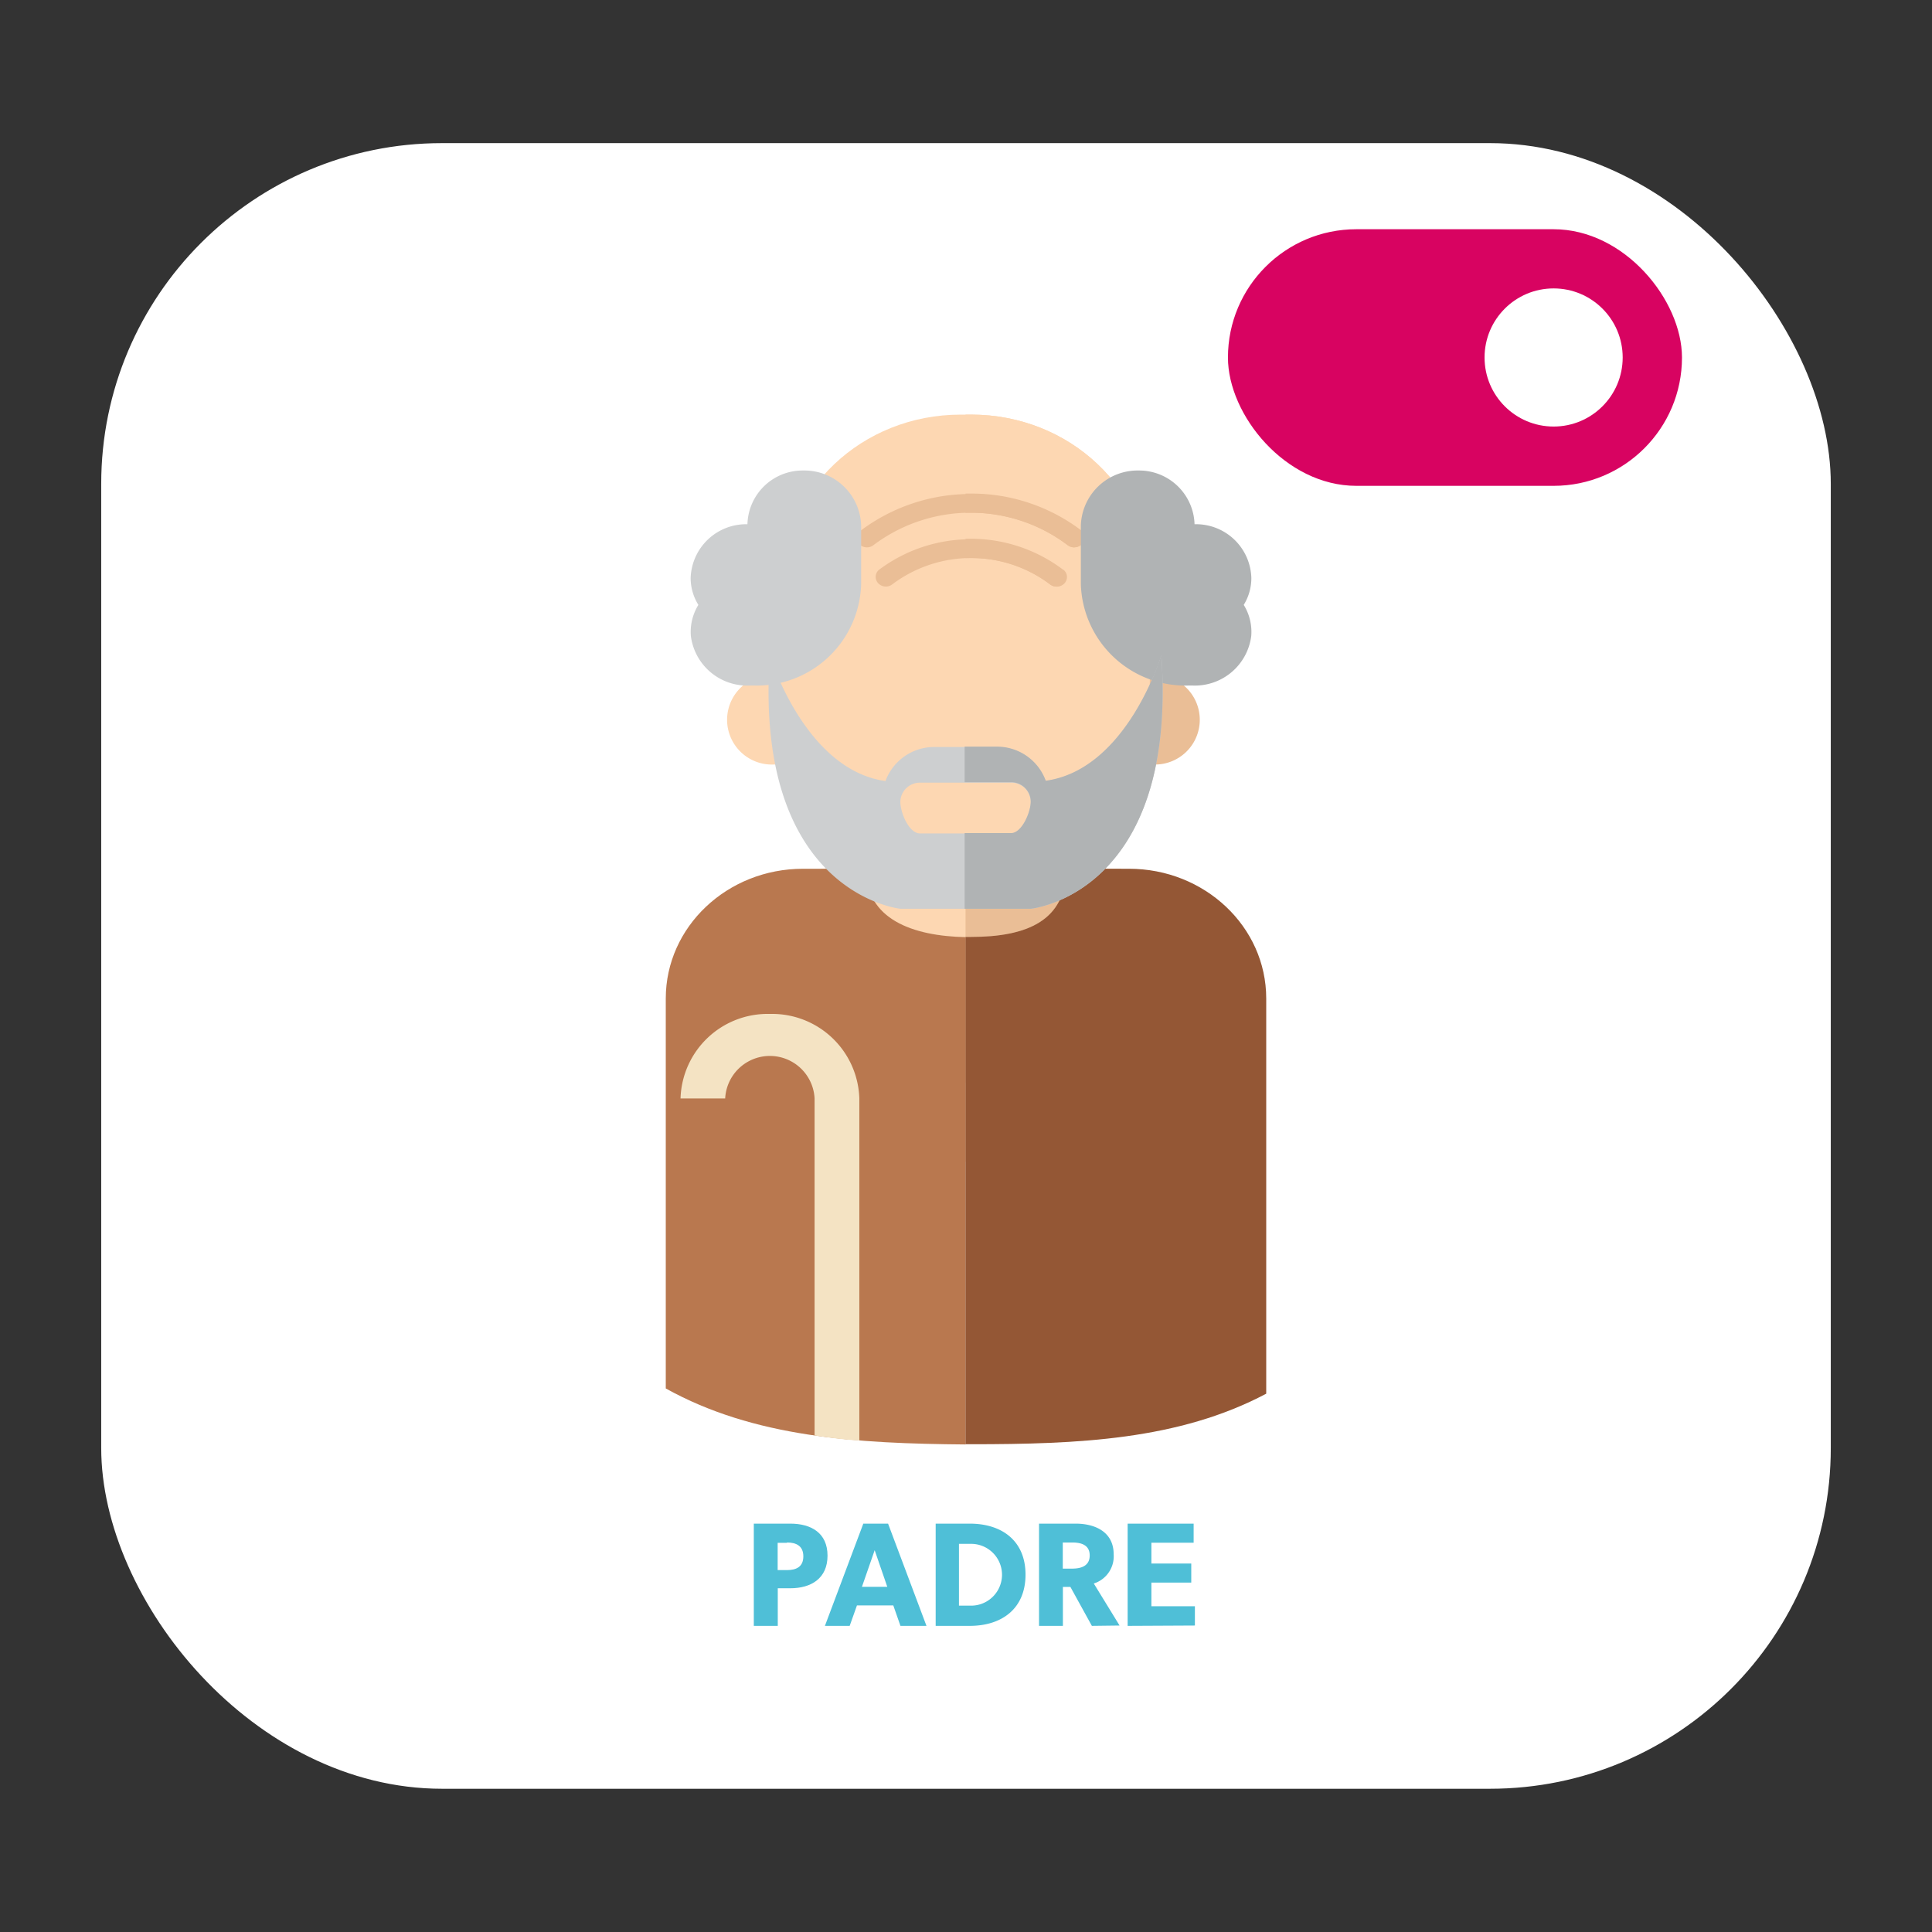 <svg id="Layer_1" data-name="Layer 1" xmlns="http://www.w3.org/2000/svg" xmlns:xlink="http://www.w3.org/1999/xlink" viewBox="0 0 170.08 170.08"><rect x="0" y="0" width="170.08" height="170.08" fill="#333333" stroke="none"/><defs><style>.cls-1{fill:none;}.cls-2{fill:#fff;}.cls-3{fill:#d80361;}.cls-4{clip-path:url(#clip-path);}.cls-5{fill:#fdd7b2;}.cls-6{fill:#eabe96;}.cls-7{fill:#f4e3c3;}.cls-8{fill:#b9784f;}.cls-9{fill:#945735;}.cls-10{fill:#b0b3b4;}.cls-11{fill:#cdcfd0;}.cls-12{isolation:isolate;}.cls-13{fill:#4fbfd7;}</style><clipPath id="clip-path"><rect class="cls-1" x="58.61" y="36.5" width="52.86" height="90.66"/></clipPath></defs><rect id="Rectángulo_260" data-name="Rectángulo 260" class="cls-2" x="8.91" y="12.6" width="152.26" height="144.87" rx="30"/><g id="Grupo_1288" data-name="Grupo 1288"><rect id="Rectángulo_124-4" data-name="Rectángulo 124-4" class="cls-3" x="108.1" y="20.18" width="39.97" height="22.59" rx="11.3"/><circle id="Elipse_54-12" data-name="Elipse 54-12" class="cls-2" cx="136.77" cy="31.47" r="6.08"/></g><g id="Padre"><g id="Grupo_725" data-name="Grupo 725"><g class="cls-4"><g id="Grupo_725-2" data-name="Grupo 725-2"><path id="Trazado_152" data-name="Trazado 152" class="cls-5" d="M90.69,75.69V70.23H80.28v5.46a.82.82,0,0,1-.84.79H72.27V95.31H98.7V76.48H91.52a.81.81,0,0,1-.83-.79"/><path id="Trazado_153" data-name="Trazado 153" class="cls-6" d="M98.7,76.48H91.52a.81.81,0,0,1-.83-.79V70.23H85V95.31H98.7Z"/><path id="Trazado_154" data-name="Trazado 154" class="cls-7" d="M76.23,76.48H74.3l7.61,25.8H85V82.5c-4.68-.1-8.78-1.57-8.78-6"/><path id="Trazado_155" data-name="Trazado 155" class="cls-5" d="M96.67,76.48H93.85c0,4.6-3.5,6-8.37,6H85v19.78h4Z"/><path id="Trazado_156" data-name="Trazado 156" class="cls-8" d="M76.23,76.48H70.69c-6.67,0-12.08,5.11-12.08,11.42v34.33c7.76,4.31,16.77,4.85,26.4,4.93V82.5c-4.67-.1-8.78-1.57-8.78-6"/><path id="Trazado_157" data-name="Trazado 157" class="cls-9" d="M99.39,76.48H93.85c0,4.6-3.5,6-8.37,6H85v44.66h.47c9.44,0,18.3-.37,26-4.45V87.9c0-6.31-5.41-11.42-12.08-11.42"/><path id="Trazado_158" data-name="Trazado 158" class="cls-7" d="M67.78,89.26a7.67,7.67,0,0,0-7.87,7.44h3.93a3.94,3.94,0,0,1,7.87,0v29.67c1.16.17,2.61.38,3.94.44V96.7a7.68,7.68,0,0,0-7.87-7.44"/><path id="Trazado_159" data-name="Trazado 159" class="cls-5" d="M68.18,59.43a3.94,3.94,0,0,1,.45,7.87h-.45a3.94,3.94,0,0,1-.46-7.87h.46"/><path id="Trazado_160" data-name="Trazado 160" class="cls-6" d="M101.9,59.43a3.94,3.94,0,1,1-4.16,3.93,4.05,4.05,0,0,1,4.16-3.93"/><path id="Trazado_161" data-name="Trazado 161" class="cls-5" d="M85.51,79.74h-.94c-8.67,0-15.7-6.64-15.7-14.84V51.35c0-8.2,7-14.85,15.7-14.85h.94c8.67,0,15.7,6.65,15.7,14.85V64.9c0,8.2-7,14.84-15.7,14.84"/><path id="Trazado_162" data-name="Trazado 162" class="cls-5" d="M85.51,36.5H85V79.74h.5c8.67,0,15.7-6.64,15.7-14.84V51.35c0-8.2-7-14.85-15.7-14.85"/><path id="Trazado_163" data-name="Trazado 163" class="cls-6" d="M93,51.64a1,1,0,0,1-.56-.19,11.55,11.55,0,0,0-13.9,0,.92.92,0,0,1-1.25-.13.81.81,0,0,1,.08-1.15l0,0a13.43,13.43,0,0,1,16.15,0,.82.82,0,0,1,.17,1.14l0,0a.94.94,0,0,1-.7.32"/><path id="Trazado_164" data-name="Trazado 164" class="cls-6" d="M94.6,48.19A1,1,0,0,1,94,48a14.22,14.22,0,0,0-17.12,0,.93.93,0,0,1-1.26-.13.82.82,0,0,1,.08-1.15l.06,0a16.11,16.11,0,0,1,19.36,0,.83.83,0,0,1,.18,1.14l0,0a1,1,0,0,1-.7.32"/><path id="Trazado_165" data-name="Trazado 165" class="cls-6" d="M93.56,50.13a13.45,13.45,0,0,0-8.08-2.7H85v1.7l.47,0a11.32,11.32,0,0,1,7,2.33.94.94,0,0,0,1.26-.13.82.82,0,0,0-.08-1.15l0,0"/><path id="Trazado_166" data-name="Trazado 166" class="cls-6" d="M95.17,46.68a16,16,0,0,0-9.69-3.23H85v1.69h.48A13.94,13.94,0,0,1,94,48a.94.94,0,0,0,1.26-.13.82.82,0,0,0-.08-1.15l0,0"/><path id="Trazado_167" data-name="Trazado 167" class="cls-10" d="M105,60.35A5,5,0,0,0,110.15,56a4.51,4.51,0,0,0-.66-2.75,4.48,4.48,0,0,0,.67-2.36,4.87,4.87,0,0,0-5-4.74,4.88,4.88,0,0,0-4.91-4.73,5,5,0,0,0-5.1,4.86h0v5.13a9.21,9.21,0,0,0,9.46,8.94Z"/><path id="Trazado_168" data-name="Trazado 168" class="cls-11" d="M90.75,80s12.94-1.26,11.49-22.31c0,0-3,10.09-10.18,11.07a4.57,4.57,0,0,0-4.3-3H82.25a4.57,4.57,0,0,0-4.3,3c-7.12-1-10.18-11.07-10.18-11.07C66.32,78.7,79.26,80,79.26,80ZM89,73.37H81c-1,0-1.74-1.85-1.74-2.79h0A1.72,1.72,0,0,1,81,68.9h8a1.71,1.71,0,0,1,1.74,1.69c0,.93-.78,2.79-1.74,2.79"/><path id="Trazado_169" data-name="Trazado 169" class="cls-10" d="M102.24,57.65s-3,10.09-10.18,11.08a4.56,4.56,0,0,0-4.3-3H84.92v3.13H89a1.72,1.72,0,0,1,1.74,1.69c0,.94-.78,2.79-1.74,2.79H84.92V80h5.83s12.94-1.26,11.49-22.31"/><path id="Trazado_170" data-name="Trazado 170" class="cls-11" d="M66,60.35A5,5,0,0,1,60.82,56a4.53,4.53,0,0,1,.66-2.75,4.49,4.49,0,0,1-.68-2.36,4.89,4.89,0,0,1,5-4.74,4.86,4.86,0,0,1,4.91-4.73,5,5,0,0,1,5.1,4.85h0v5.14a9.2,9.2,0,0,1-9.45,8.94Z"/></g></g></g><g id="PADRE-2" class="cls-12"><g class="cls-12"><path class="cls-13" d="M69.57,139.82h-1.1v3.31H66.36v-9h3.21c1.84,0,3.28.82,3.28,2.82S71.41,139.82,69.57,139.82Zm-.29-4h-.82v2.4h.82c.81,0,1.44-.28,1.44-1.21S70.08,135.79,69.28,135.79Z"/><path class="cls-13" d="M79.27,143.13l-.63-1.8h-3.2l-.64,1.8H72.62l3.38-9h2.18l3.38,9ZM77,136.47l-1.12,3.22h2.23Z"/><path class="cls-13" d="M85.37,143.13h-3v-9h3c2.82,0,4.91,1.5,4.91,4.49S88.2,143.13,85.37,143.13Zm.12-7.22H84.42v5.44h1.07a2.72,2.72,0,0,0,0-5.44Z"/><path class="cls-13" d="M96.12,143.13l-1.89-3.43h-.66v3.43h-2.1v-9h3.22c1.72,0,3.35.73,3.35,2.7a2.51,2.51,0,0,1-1.75,2.57l2.27,3.7Zm-1.73-7.34h-.83v2.3h.83c.78,0,1.54-.23,1.54-1.16S95.17,135.79,94.39,135.79Z"/><path class="cls-13" d="M99.27,143.13v-9h5.81v1.68h-3.72v1.83h3.51v1.68h-3.51v2.08h3.83v1.7Z"/></g></g></g></svg>